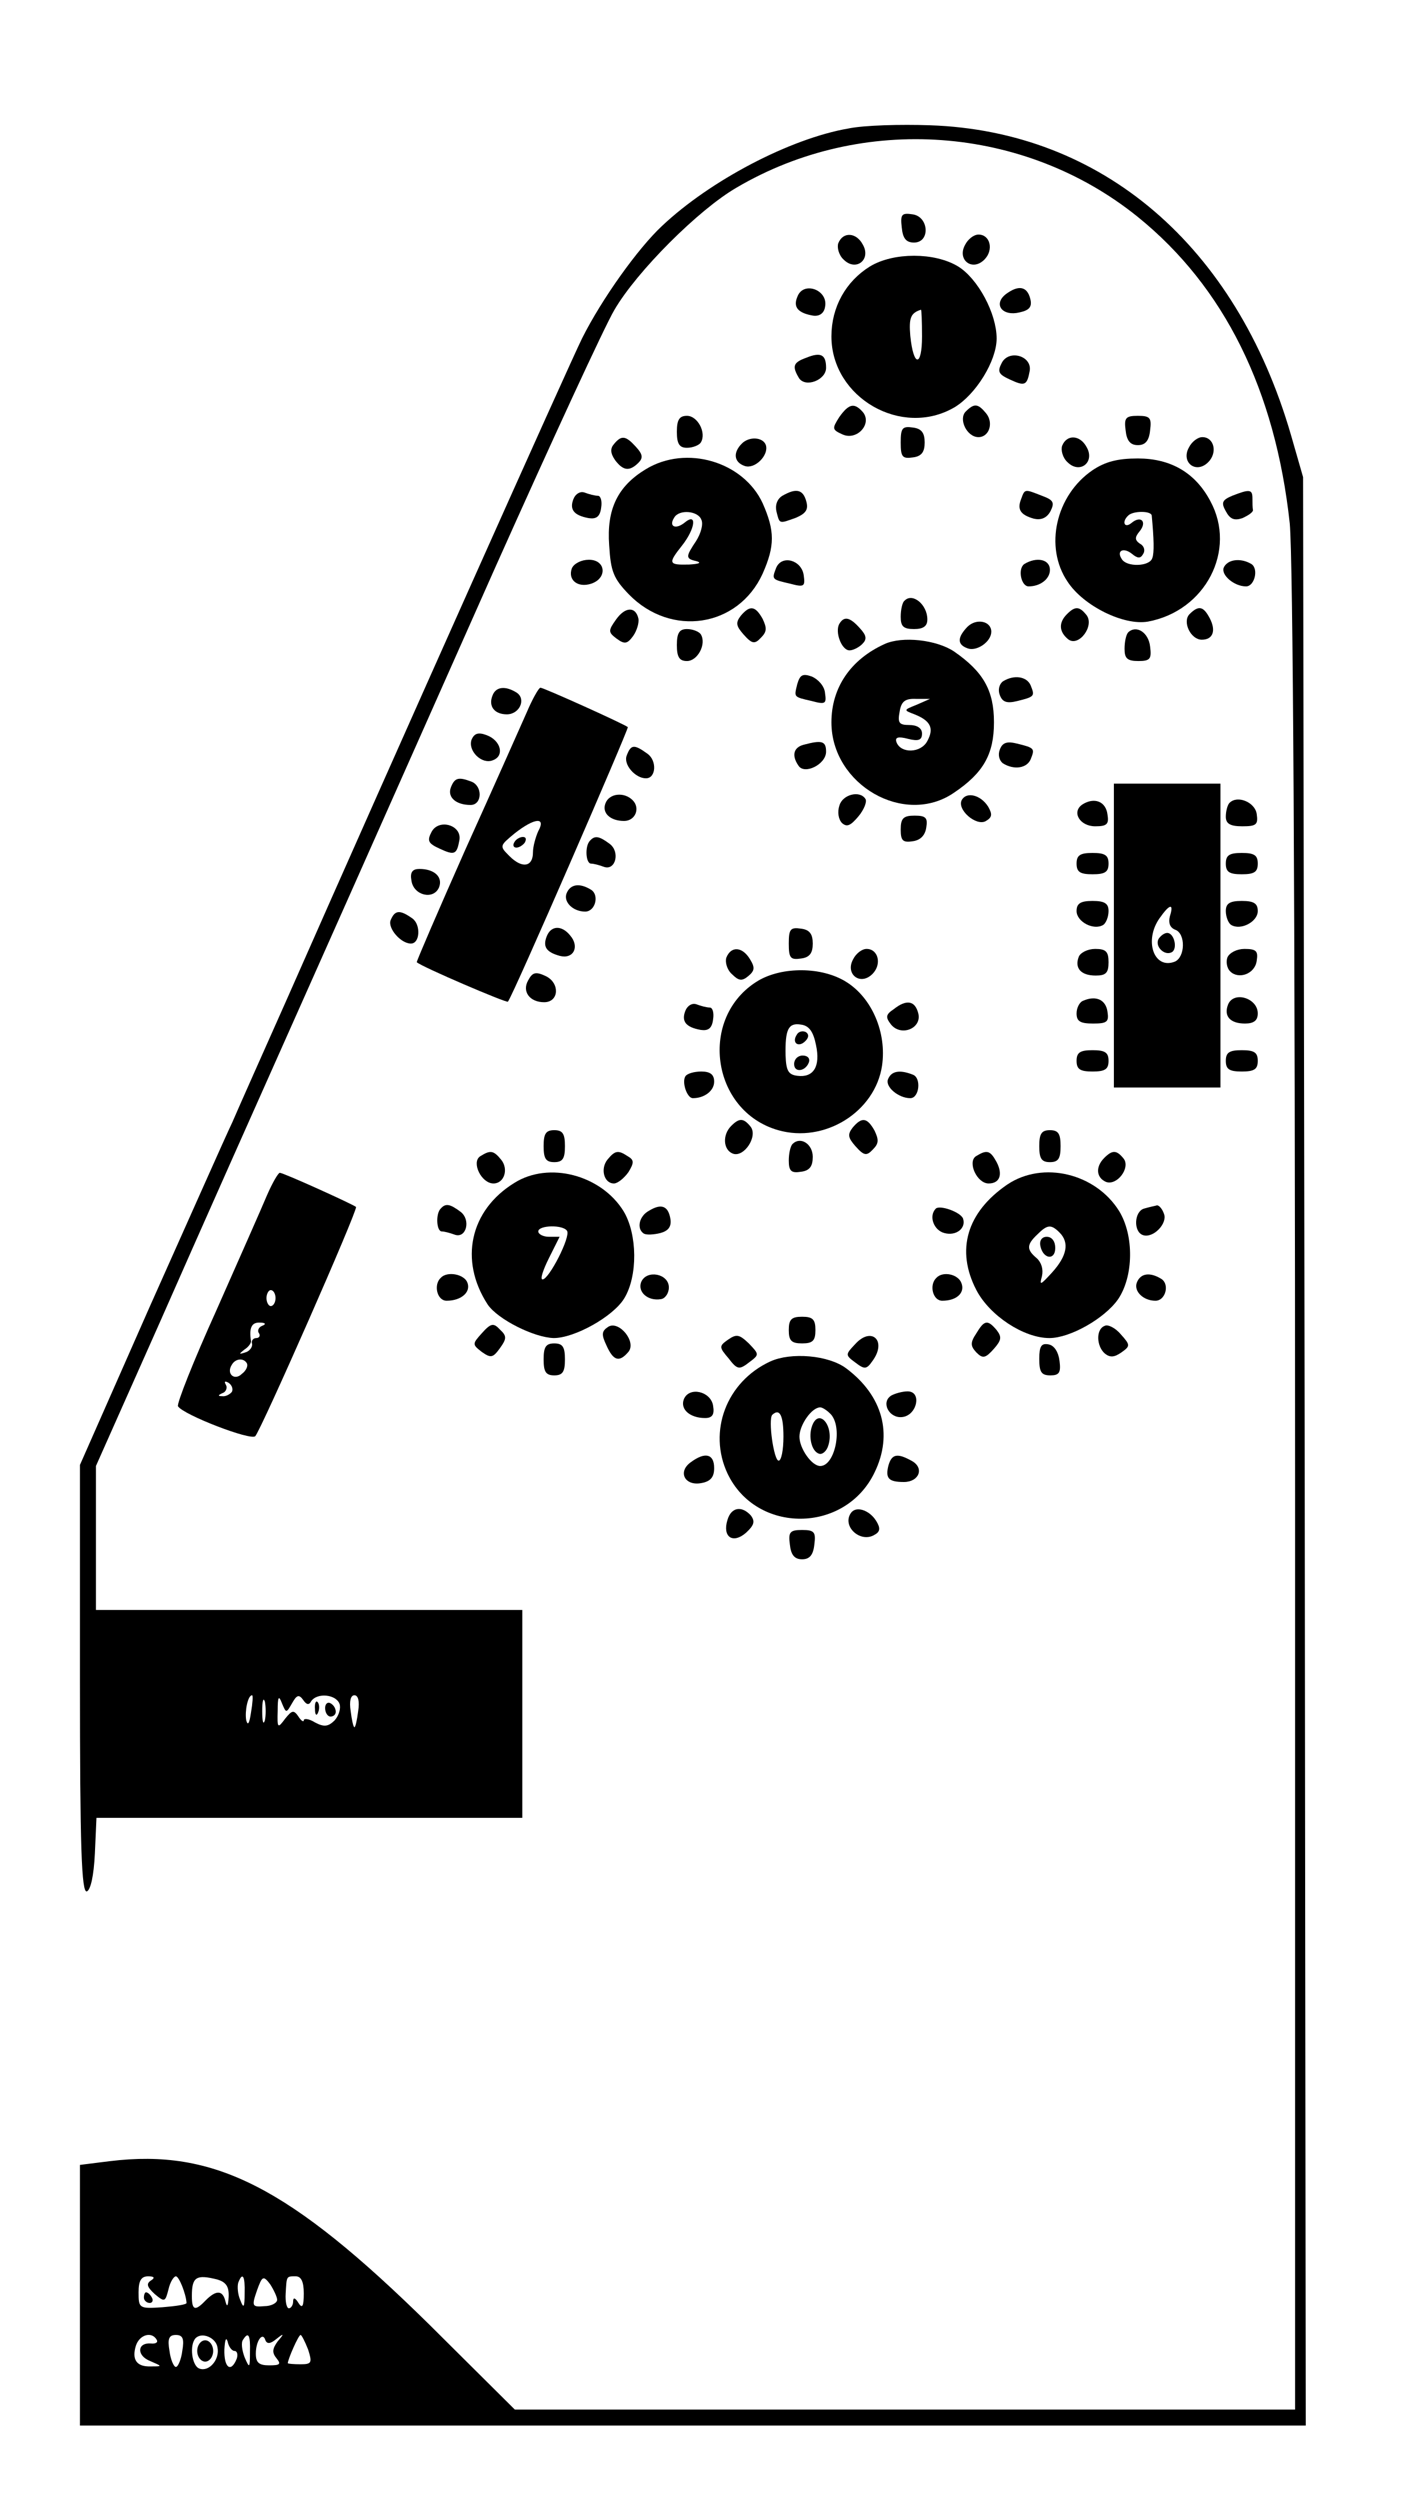 <?xml version="1.0" standalone="no"?>
<!DOCTYPE svg PUBLIC "-//W3C//DTD SVG 20010904//EN"
 "http://www.w3.org/TR/2001/REC-SVG-20010904/DTD/svg10.dtd">
<svg version="1.0" xmlns="http://www.w3.org/2000/svg"
 width="267pt" height="469pt" viewBox="0 0 267 469"
 preserveAspectRatio="xMidYMid meet">

<g transform="translate(0,469) scale(0.1,-0.1)"
fill="#000000" stroke="none">
<path d="M1592 4449 c-110 -19 -260 -98 -350 -183 -45 -42 -113 -137 -150
-211 -26 -53 -340 -755 -554 -1240 -44 -99 -90 -202 -102 -230 -13 -27 -82
-183 -155 -346 l-131 -297 0 -402 c0 -317 3 -401 13 -398 7 3 13 29 15 71 l3
67 399 0 400 0 0 195 0 195 -400 0 -400 0 0 135 0 135 121 272 c66 150 192
433 279 628 87 195 244 549 349 785 106 237 206 454 224 484 42 72 158 188
229 229 236 139 540 117 753 -55 162 -131 258 -325 285 -575 6 -64 10 -688 10
-1818 l0 -1720 -732 0 -732 0 -160 159 c-263 259 -404 331 -600 307 l-56 -7 0
-245 0 -244 1150 0 1150 0 -2 1827 -3 1828 -23 80 c-103 354 -354 569 -677
580 -55 2 -124 0 -153 -6z m-1121 -2971 c-3 -21 -6 -26 -9 -15 -3 17 3 47 11
47 2 0 1 -15 -2 -32z m26 -15 c-3 -10 -5 -2 -5 17 0 19 2 27 5 18 2 -10 2 -26
0 -35z m51 32 c9 16 13 17 21 6 6 -9 11 -10 15 -2 11 16 46 13 53 -5 3 -8 -1
-22 -9 -31 -12 -12 -20 -13 -37 -4 -11 7 -21 8 -21 4 0 -4 -5 -1 -10 7 -9 13
-12 12 -25 -4 -14 -19 -15 -18 -14 15 0 26 2 30 8 14 8 -19 8 -19 19 0z m124
-15 c-2 -16 -5 -30 -7 -30 -2 0 -5 14 -7 30 -3 19 0 30 7 30 7 0 10 -11 7 -30z
m-389 -1068 c-9 -6 -7 -12 7 -25 19 -16 20 -15 26 8 3 14 10 25 14 25 6 0 19
-33 20 -50 0 -3 -20 -6 -45 -8 -44 -3 -45 -2 -45 28 0 22 5 30 18 30 12 0 13
-3 5 -8z m125 2 c16 -5 22 -13 21 -33 -1 -17 -3 -20 -6 -8 -5 21 -17 22 -37 2
-20 -21 -26 -19 -26 8 0 36 8 41 48 31z m51 -26 c0 -27 -2 -29 -8 -13 -5 11
-6 26 -4 33 8 21 13 13 12 -20z m61 -12 c0 -6 -11 -12 -24 -12 -23 -2 -24 0
-14 29 10 28 12 29 25 12 7 -11 13 -24 13 -29z m50 12 c0 -25 -3 -29 -10 -18
-6 10 -10 11 -10 3 0 -7 -4 -13 -8 -13 -4 0 -7 12 -6 28 2 33 1 32 19 32 10 0
15 -10 15 -32z m-276 -87 c3 -5 -2 -8 -11 -7 -26 2 -27 -23 -1 -33 23 -10 23
-10 1 -10 -27 -1 -36 13 -28 39 7 21 30 27 39 11z m48 -21 c-2 -16 -8 -30 -12
-30 -4 0 -10 14 -12 30 -4 23 -1 30 12 30 13 0 16 -7 12 -30z m66 7 c5 -23
-16 -47 -34 -40 -14 5 -19 44 -7 57 12 12 38 1 41 -17z m32 -7 c5 0 7 -7 4
-15 -11 -27 -24 -16 -23 18 1 17 3 24 6 15 2 -10 8 -18 13 -18z m29 -2 c0 -31
-1 -31 -10 -10 -5 13 -7 28 -3 33 10 16 14 9 13 -23z m49 24 c15 12 16 11 3
-4 -10 -14 -11 -21 -2 -32 9 -11 6 -13 -14 -13 -19 0 -25 5 -25 22 0 24 13 42
18 25 3 -7 9 -7 20 2z m60 -19 c8 -25 7 -28 -14 -28 -13 0 -24 1 -24 2 0 7 20
53 24 53 2 0 8 -12 14 -27z"/>
<path d="M591 1484 c0 -11 3 -14 6 -6 3 7 2 16 -1 19 -3 4 -6 -2 -5 -13z"/>
<path d="M610 1486 c0 -9 5 -16 10 -16 6 0 10 4 10 9 0 6 -4 13 -10 16 -5 3
-10 -1 -10 -9z"/>
<path d="M270 380 c0 -5 5 -10 11 -10 5 0 7 5 4 10 -3 6 -8 10 -11 10 -2 0 -4
-4 -4 -10z"/>
<path d="M370 280 c0 -11 7 -20 15 -20 8 0 15 9 15 20 0 11 -7 20 -15 20 -8 0
-15 -9 -15 -20z"/>
<path d="M1692 4263 c2 -20 8 -28 23 -28 31 0 28 49 -3 53 -20 3 -23 0 -20
-25z"/>
<path d="M1573 4234 c-3 -8 1 -23 10 -31 23 -23 52 0 36 28 -12 23 -37 25 -46
3z"/>
<path d="M1811 4231 c-16 -28 13 -51 36 -28 18 18 11 47 -11 47 -9 0 -20 -9
-25 -19z"/>
<path d="M1632 4190 c-45 -28 -72 -76 -72 -131 0 -115 132 -191 231 -133 40
24 79 87 79 129 0 47 -35 112 -72 135 -44 27 -122 27 -166 0z m98 -131 c0 -58
-16 -58 -22 1 -3 34 1 43 20 49 1 1 2 -22 2 -50z"/>
<path d="M1496 4133 c-8 -19 1 -30 29 -35 12 -2 21 4 23 16 7 32 -41 50 -52
19z"/>
<path d="M1887 4138 c-24 -19 -6 -42 26 -34 19 4 24 11 20 26 -6 23 -22 26
-46 8z"/>
<path d="M1513 4019 c-25 -9 -27 -16 -14 -38 12 -19 51 -4 51 19 0 25 -10 30
-37 19z"/>
<path d="M1880 4010 c-9 -17 -7 -22 15 -32 28 -13 32 -11 37 16 5 28 -38 41
-52 16z"/>
<path d="M1575 3908 c-14 -22 -14 -24 6 -33 27 -12 56 20 38 42 -16 18 -26 16
-44 -9z"/>
<path d="M1812 3918 c-14 -14 2 -48 24 -48 20 0 29 27 14 45 -15 18 -22 19
-38 3z"/>
<path d="M1270 3880 c0 -23 5 -30 19 -30 11 0 23 5 26 10 11 18 -6 50 -26 50
-14 0 -19 -7 -19 -30z"/>
<path d="M2112 3883 c2 -20 9 -28 23 -28 14 0 21 8 23 28 3 23 0 27 -23 27
-23 0 -26 -4 -23 -27z"/>
<path d="M1690 3860 c0 -27 3 -31 23 -28 16 2 22 10 22 28 0 18 -6 26 -22 28
-20 3 -23 -1 -23 -28z"/>
<path d="M1152 3857 c-7 -8 -7 -17 2 -30 15 -20 27 -22 44 -5 9 9 8 16 -5 30
-19 21 -27 22 -41 5z"/>
<path d="M1392 3858 c-17 -17 -15 -35 5 -42 19 -7 46 20 40 39 -5 15 -31 17
-45 3z"/>
<path d="M1993 3854 c-3 -8 1 -23 10 -31 23 -23 52 0 36 28 -12 23 -37 25 -46
3z"/>
<path d="M2231 3851 c-16 -28 13 -51 36 -28 18 18 11 47 -11 47 -9 0 -20 -9
-25 -19z"/>
<path d="M1212 3810 c-53 -32 -74 -75 -69 -143 3 -49 8 -62 37 -92 79 -81 205
-62 251 39 23 52 23 80 0 132 -36 78 -143 110 -219 64z m104 -95 c4 -8 -1 -26
-10 -40 -20 -30 -20 -33 2 -38 9 -3 2 -5 -15 -6 -39 -1 -40 2 -13 36 25 32 28
62 5 43 -17 -14 -31 -8 -20 9 9 16 45 13 51 -4z"/>
<path d="M2050 3808 c-69 -47 -91 -144 -47 -209 30 -46 106 -83 151 -75 108
20 167 134 117 226 -28 53 -74 80 -136 80 -38 0 -61 -6 -85 -22z m111 -85 c4
-43 5 -70 1 -80 -5 -16 -48 -17 -57 -2 -11 16 3 23 19 10 11 -9 16 -9 21 0 4
6 2 15 -6 19 -10 7 -10 12 -1 23 15 18 3 31 -15 16 -13 -11 -19 2 -6 14 9 9
43 9 44 0z"/>
<path d="M1076 3754 c-8 -20 1 -31 29 -36 14 -2 21 3 23 20 2 12 -1 22 -6 22
-6 0 -17 3 -25 6 -8 3 -17 -2 -21 -12z"/>
<path d="M1468 3760 c-10 -6 -14 -18 -11 -30 6 -23 4 -23 37 -11 18 8 23 15
19 30 -6 23 -19 26 -45 11z"/>
<path d="M1916 3754 c-8 -20 -1 -30 24 -37 13 -3 24 1 31 14 8 16 6 21 -16 29
-33 13 -32 13 -39 -6z"/>
<path d="M2312 3760 c-19 -8 -21 -13 -12 -29 8 -15 16 -18 31 -13 11 5 20 11
20 15 -1 4 -1 14 -1 22 0 17 -5 18 -38 5z"/>
<path d="M1073 3624 c-8 -22 11 -37 36 -29 31 10 28 45 -4 45 -14 0 -28 -7
-32 -16z"/>
<path d="M1456 3624 c-8 -21 -8 -21 27 -29 26 -7 28 -5 25 16 -4 29 -42 39
-52 13z"/>
<path d="M1922 3632 c-13 -9 -6 -42 8 -42 22 0 40 14 40 31 0 20 -25 25 -48
11z"/>
<path d="M2296 3625 c-5 -14 20 -35 42 -35 16 0 24 33 10 42 -20 12 -45 9 -52
-7z"/>
<path d="M1697 3563 c-4 -3 -7 -17 -7 -30 0 -18 5 -23 25 -23 17 0 25 5 25 18
0 28 -28 51 -43 35z"/>
<path d="M1156 3528 c-15 -21 -15 -24 1 -36 15 -11 20 -10 31 5 7 10 11 24 10
32 -5 24 -25 23 -42 -1z"/>
<path d="M1390 3535 c-10 -13 -9 -19 5 -35 16 -18 21 -19 33 -6 11 11 11 18 3
35 -14 25 -24 26 -41 6z"/>
<path d="M2002 3538 c-16 -16 -15 -33 2 -47 20 -16 51 26 34 46 -13 16 -21 16
-36 1z"/>
<path d="M2232 3538 c-14 -14 2 -48 23 -48 21 0 27 17 15 40 -12 23 -21 25
-38 8z"/>
<path d="M1575 3520 c-9 -15 4 -50 19 -50 6 0 17 5 24 12 9 9 8 16 -5 30 -18
20 -29 23 -38 8z"/>
<path d="M1815 3514 c-19 -20 -19 -33 0 -40 17 -7 45 12 45 31 0 20 -28 26
-45 9z"/>
<path d="M1270 3480 c0 -23 5 -30 19 -30 20 0 37 32 26 50 -3 5 -15 10 -26 10
-14 0 -19 -7 -19 -30z"/>
<path d="M2117 3504 c-4 -4 -7 -18 -7 -31 0 -18 5 -23 26 -23 22 0 25 4 22 27
-3 27 -26 41 -41 27z"/>
<path d="M1660 3482 c-64 -29 -100 -82 -100 -147 0 -117 137 -196 230 -132 55
37 75 72 75 132 0 60 -20 95 -75 133 -33 22 -97 29 -130 14z m60 -114 c-25
-10 -25 -10 -4 -18 30 -12 37 -26 24 -50 -12 -23 -50 -24 -58 -2 -3 9 3 11 22
6 20 -5 26 -2 26 10 0 10 -9 16 -24 16 -19 0 -22 4 -18 25 3 19 10 25 31 24
l26 0 -25 -11z"/>
<path d="M1496 3407 c-6 -25 -8 -24 27 -32 26 -7 28 -5 25 15 -1 13 -13 26
-25 31 -17 6 -22 3 -27 -14z"/>
<path d="M1882 3412 c-7 -5 -10 -16 -6 -26 5 -13 13 -16 33 -11 32 8 33 9 25
29 -7 17 -31 21 -52 8z"/>
<path d="M924 3385 c-8 -20 4 -35 27 -35 24 0 37 29 18 41 -21 13 -39 11 -45
-6z"/>
<path d="M988 3353 c-12 -27 -63 -142 -115 -257 -51 -115 -92 -210 -91 -211
10 -9 169 -77 171 -74 10 12 227 512 225 515 -5 5 -158 74 -164 74 -3 0 -15
-21 -26 -47z m22 -222 c-5 -11 -10 -29 -10 -40 0 -27 -20 -31 -44 -7 -19 19
-19 19 10 43 37 29 59 31 44 4z"/>
<path d="M965 3110 c-3 -5 -2 -10 4 -10 5 0 13 5 16 10 3 6 2 10 -4 10 -5 0
-13 -4 -16 -10z"/>
<path d="M885 3303 c-8 -21 19 -48 40 -39 22 8 15 37 -12 47 -16 6 -23 3 -28
-8z"/>
<path d="M1508 3293 c-19 -5 -23 -20 -10 -39 11 -18 52 2 52 26 0 20 -8 22
-42 13z"/>
<path d="M1876 3284 c-4 -10 -1 -21 6 -26 21 -13 45 -9 52 8 8 20 7 21 -25 29
-20 5 -28 2 -33 -11z"/>
<path d="M1176 3273 c-7 -17 16 -43 36 -43 19 0 21 33 3 46 -25 18 -31 18 -39
-3z"/>
<path d="M846 3213 c-7 -18 9 -33 37 -33 22 0 23 36 1 44 -24 9 -31 7 -38 -11z"/>
<path d="M2090 2935 l0 -285 100 0 100 0 0 285 0 285 -100 0 -100 0 0 -285z
m105 36 c-3 -12 0 -21 10 -25 20 -7 19 -52 -1 -60 -39 -15 -58 40 -28 82 19
27 27 28 19 3z"/>
<path d="M2174 2929 c-8 -14 11 -33 25 -25 11 7 4 36 -9 36 -5 0 -12 -5 -16
-11z"/>
<path d="M1136 3183 c-7 -18 9 -33 35 -33 21 0 31 24 16 39 -16 16 -44 13 -51
-6z"/>
<path d="M1575 3179 c-4 -12 -2 -26 5 -33 9 -8 16 -5 31 13 10 12 16 27 13 32
-10 17 -43 9 -49 -12z"/>
<path d="M1805 3190 c-11 -18 27 -51 45 -40 12 7 12 13 4 27 -14 22 -40 28
-49 13z"/>
<path d="M2031 3181 c-21 -14 -5 -41 24 -41 22 0 26 4 23 22 -3 25 -25 33 -47
19z"/>
<path d="M2307 3184 c-4 -4 -7 -16 -7 -26 0 -13 8 -18 31 -18 26 0 30 3 27 23
-3 22 -36 36 -51 21z"/>
<path d="M1690 3134 c0 -21 4 -25 23 -22 14 2 23 11 25 26 3 18 -1 22 -22 22
-21 0 -26 -5 -26 -26z"/>
<path d="M810 3130 c-9 -17 -7 -22 15 -32 28 -13 32 -11 37 16 5 28 -38 41
-52 16z"/>
<path d="M1107 3113 c-10 -10 -8 -43 2 -43 5 0 16 -3 24 -6 22 -8 31 28 11 43
-20 15 -28 16 -37 6z"/>
<path d="M2020 3070 c0 -16 7 -20 30 -20 23 0 30 4 30 20 0 16 -7 20 -30 20
-23 0 -30 -4 -30 -20z"/>
<path d="M2300 3070 c0 -16 7 -20 30 -20 23 0 30 4 30 20 0 16 -7 20 -30 20
-23 0 -30 -4 -30 -20z"/>
<path d="M772 3038 c4 -28 42 -37 52 -12 7 19 -9 34 -37 34 -13 0 -18 -6 -15
-22z"/>
<path d="M1063 3014 c-6 -16 12 -34 35 -34 19 0 27 31 11 41 -21 13 -39 11
-46 -7z"/>
<path d="M2020 2981 c0 -20 32 -37 50 -26 5 3 10 15 10 26 0 14 -7 19 -30 19
-23 0 -30 -5 -30 -19z"/>
<path d="M2300 2981 c0 -11 5 -23 10 -26 18 -11 50 6 50 26 0 14 -7 19 -30 19
-23 0 -30 -5 -30 -19z"/>
<path d="M733 2964 c-6 -15 19 -44 38 -44 17 0 19 35 3 47 -24 17 -33 16 -41
-3z"/>
<path d="M1026 2934 c-8 -20 -1 -30 24 -37 26 -7 38 17 20 38 -16 20 -36 19
-44 -1z"/>
<path d="M1480 2920 c0 -27 3 -31 23 -28 16 2 22 10 22 28 0 18 -6 26 -22 28
-20 3 -23 -1 -23 -28z"/>
<path d="M1363 2894 c-3 -8 1 -23 10 -31 13 -13 19 -14 31 -4 12 10 13 16 3
32 -14 23 -35 25 -44 3z"/>
<path d="M1601 2891 c-16 -28 13 -51 36 -28 18 18 11 47 -11 47 -9 0 -20 -9
-25 -19z"/>
<path d="M2024 2895 c-8 -21 4 -35 32 -35 19 0 24 5 24 25 0 20 -5 25 -25 25
-14 0 -28 -7 -31 -15z"/>
<path d="M2303 2894 c-3 -8 -1 -20 5 -26 16 -16 47 -5 50 20 3 18 -1 22 -23
22 -14 0 -28 -7 -32 -16z"/>
<path d="M991 2851 c-12 -21 3 -41 30 -41 28 0 30 36 3 49 -19 9 -25 7 -33 -8z"/>
<path d="M1422 2850 c-112 -68 -88 -244 38 -280 87 -25 182 34 195 121 9 62
-19 127 -67 157 -46 29 -121 29 -166 2z m109 -120 c9 -41 -5 -62 -35 -58 -17
2 -21 10 -22 38 -1 49 5 62 29 58 15 -2 23 -13 28 -38z"/>
<path d="M1495 2749 c-10 -15 3 -25 16 -12 7 7 7 13 1 17 -6 3 -14 1 -17 -5z"/>
<path d="M1490 2694 c0 -17 22 -14 28 4 2 7 -3 12 -12 12 -9 0 -16 -7 -16 -16z"/>
<path d="M2033 2813 c-7 -2 -13 -13 -13 -24 0 -15 7 -19 31 -19 26 0 30 3 27
22 -3 23 -22 31 -45 21z"/>
<path d="M2304 2805 c-8 -21 4 -35 32 -35 17 0 24 6 24 19 0 29 -46 43 -56 16z"/>
<path d="M1286 2794 c-8 -20 1 -31 29 -36 14 -2 21 3 23 20 2 12 -1 22 -6 22
-6 0 -17 3 -25 6 -8 3 -17 -2 -21 -12z"/>
<path d="M1677 2797 c-15 -10 -16 -15 -5 -29 19 -23 58 -7 51 21 -6 24 -22 27
-46 8z"/>
<path d="M2020 2700 c0 -16 7 -20 30 -20 23 0 30 4 30 20 0 16 -7 20 -30 20
-23 0 -30 -4 -30 -20z"/>
<path d="M2300 2700 c0 -16 7 -20 30 -20 23 0 30 4 30 20 0 16 -7 20 -30 20
-23 0 -30 -4 -30 -20z"/>
<path d="M1286 2671 c-7 -11 3 -41 14 -41 22 0 40 14 40 31 0 13 -7 19 -24 19
-14 0 -27 -4 -30 -9z"/>
<path d="M1666 2665 c-5 -14 20 -35 42 -35 17 0 21 38 5 44 -25 10 -41 7 -47
-9z"/>
<path d="M1372 2578 c-17 -17 -15 -45 3 -52 21 -8 48 33 33 51 -13 16 -21 16
-36 1z"/>
<path d="M1600 2575 c-10 -13 -9 -19 5 -35 16 -18 21 -19 33 -6 11 11 11 18 3
35 -14 25 -24 26 -41 6z"/>
<path d="M1020 2540 c0 -23 4 -30 20 -30 16 0 20 7 20 30 0 23 -4 30 -20 30
-16 0 -20 -7 -20 -30z"/>
<path d="M1950 2540 c0 -23 4 -30 20 -30 16 0 20 7 20 30 0 23 -4 30 -20 30
-16 0 -20 -7 -20 -30z"/>
<path d="M1487 2544 c-4 -4 -7 -18 -7 -31 0 -20 5 -24 23 -21 16 2 22 10 22
28 0 24 -23 39 -38 24z"/>
<path d="M901 2521 c-17 -11 2 -51 25 -51 20 0 29 27 14 45 -14 17 -20 18 -39
6z"/>
<path d="M1140 2515 c-14 -17 -7 -45 12 -45 7 0 19 10 27 21 11 18 11 23 -1
30 -18 12 -24 11 -38 -6z"/>
<path d="M1831 2521 c-16 -11 2 -51 24 -51 21 0 27 17 15 40 -12 22 -18 24
-39 11z"/>
<path d="M2072 2518 c-17 -17 -15 -37 3 -45 21 -8 47 27 33 44 -13 16 -21 16
-36 1z"/>
<path d="M501 2448 c-10 -24 -53 -121 -95 -216 -43 -95 -75 -176 -72 -180 10
-16 137 -65 145 -56 12 14 193 425 189 430 -6 5 -136 64 -143 64 -3 0 -14 -19
-24 -42z m16 -193 c0 -8 -4 -15 -9 -15 -4 0 -8 7 -8 15 0 8 4 15 8 15 5 0 9
-7 9 -15z m-25 -52 c-6 -2 -10 -9 -6 -14 3 -5 0 -9 -5 -9 -6 0 -10 -5 -8 -11
1 -6 -5 -14 -13 -16 -12 -4 -12 -3 -2 5 8 5 13 12 13 16 -4 25 1 36 17 35 10
0 12 -3 4 -6z m-29 -70 c3 -5 -1 -14 -9 -20 -14 -14 -30 0 -19 17 7 12 22 13
28 3z m-28 -54 c-4 -5 -12 -9 -18 -8 -9 0 -8 2 1 6 6 2 9 10 6 15 -4 7 -2 8 5
4 6 -4 9 -12 6 -17z"/>
<path d="M965 2471 c-83 -51 -104 -145 -50 -228 19 -28 87 -62 124 -63 39 0
111 40 132 74 26 42 25 121 -1 164 -42 68 -140 94 -205 53z m99 -90 c7 -11
-34 -91 -46 -91 -5 0 1 18 12 40 l20 40 -20 0 c-11 0 -20 5 -20 10 0 12 47 13
54 1z"/>
<path d="M1890 2468 c-76 -52 -97 -123 -58 -198 25 -48 89 -90 137 -90 39 0
104 37 129 73 29 43 30 119 2 165 -44 71 -143 95 -210 50z m98 -90 c19 -19 14
-44 -14 -75 -22 -24 -24 -25 -19 -7 3 13 -1 26 -10 34 -19 16 -19 25 1 44 19
19 26 20 42 4z"/>
<path d="M1952 2353 c5 -25 28 -28 28 -4 0 12 -6 21 -16 21 -9 0 -14 -7 -12
-17z"/>
<path d="M827 2423 c-10 -10 -8 -43 2 -43 5 0 16 -3 24 -6 22 -8 31 28 11 43
-20 15 -28 16 -37 6z"/>
<path d="M1218 2419 c-19 -10 -24 -34 -10 -43 5 -3 19 -2 31 1 15 4 21 12 19
26 -4 25 -17 30 -40 16z"/>
<path d="M1756 2423 c-14 -14 -4 -41 16 -46 22 -6 41 9 35 27 -4 12 -43 26
-51 19z"/>
<path d="M2147 2423 c-19 -5 -21 -44 -2 -50 19 -6 46 22 39 40 -3 9 -9 16 -13
16 -3 -1 -14 -3 -24 -6z"/>
<path d="M827 2293 c-14 -13 -7 -43 11 -43 27 0 46 16 39 34 -6 16 -38 22 -50
9z"/>
<path d="M1203 2285 c-7 -19 13 -36 37 -32 8 1 15 11 15 22 0 26 -42 34 -52
10z"/>
<path d="M1757 2293 c-14 -13 -7 -43 11 -43 27 0 43 15 36 33 -6 17 -35 23
-47 10z"/>
<path d="M2133 2284 c-6 -16 12 -34 35 -34 19 0 27 31 11 41 -21 13 -39 11
-46 -7z"/>
<path d="M1480 2195 c0 -20 5 -25 25 -25 20 0 25 5 25 25 0 20 -5 25 -25 25
-20 0 -25 -5 -25 -25z"/>
<path d="M904 2189 c-18 -20 -18 -21 0 -35 17 -12 21 -11 34 7 13 18 13 23 0
35 -12 13 -17 12 -34 -7z"/>
<path d="M1141 2201 c-12 -8 -13 -14 -3 -35 13 -29 24 -32 41 -12 16 19 -18
60 -38 47z"/>
<path d="M1832 2189 c-12 -18 -11 -24 0 -36 12 -12 17 -11 33 7 14 16 15 22 5
35 -17 20 -23 19 -38 -6z"/>
<path d="M2073 2203 c-17 -6 -16 -38 0 -52 10 -8 18 -7 31 2 17 12 17 14 -1
34 -10 12 -24 19 -30 16z"/>
<path d="M1366 2177 c-17 -12 -17 -14 1 -35 16 -21 20 -22 38 -8 20 15 20 15
0 36 -18 17 -23 18 -39 7z"/>
<path d="M1604 2168 c-18 -19 -18 -20 1 -34 17 -13 21 -13 32 3 28 38 -2 66
-33 31z"/>
<path d="M1020 2140 c0 -23 4 -30 20 -30 16 0 20 7 20 30 0 23 -4 30 -20 30
-16 0 -20 -7 -20 -30z"/>
<path d="M1950 2141 c0 -25 4 -31 21 -31 16 0 20 5 17 27 -2 17 -10 29 -20 31
-14 3 -18 -3 -18 -27z"/>
<path d="M1445 2136 c-82 -38 -117 -131 -80 -210 54 -114 221 -113 276 2 35
72 15 144 -53 195 -33 25 -104 31 -143 13z m113 -98 c24 -24 9 -98 -19 -98
-16 0 -39 33 -39 55 0 22 23 55 39 55 4 0 12 -5 19 -12z m-88 -43 c0 -25 -4
-45 -9 -45 -9 0 -20 77 -12 86 14 13 21 -1 21 -41z"/>
<path d="M1524 2016 c-8 -21 -1 -49 13 -53 6 -2 14 5 17 15 12 36 -17 72 -30
38z"/>
<path d="M1283 2065 c-7 -19 12 -35 40 -35 13 0 18 6 15 23 -4 27 -45 37 -55
12z"/>
<path d="M1672 2072 c-20 -13 -3 -44 22 -40 27 4 36 48 9 48 -10 0 -24 -4 -31
-8z"/>
<path d="M1296 1947 c-25 -18 -11 -45 20 -39 17 3 24 11 24 28 0 27 -17 31
-44 11z"/>
<path d="M1667 1941 c-6 -24 0 -31 29 -31 29 0 39 27 14 40 -27 15 -37 12 -43
-9z"/>
<path d="M1365 1839 c-10 -32 10 -46 35 -24 15 14 17 21 9 32 -17 19 -37 16
-44 -8z"/>
<path d="M1596 1851 c-16 -25 19 -56 45 -40 11 6 11 13 3 26 -13 21 -39 29
-48 14z"/>
<path d="M1482 1793 c2 -20 9 -28 23 -28 14 0 21 8 23 28 3 23 0 27 -23 27
-23 0 -26 -4 -23 -27z"/>
</g>
</svg>
